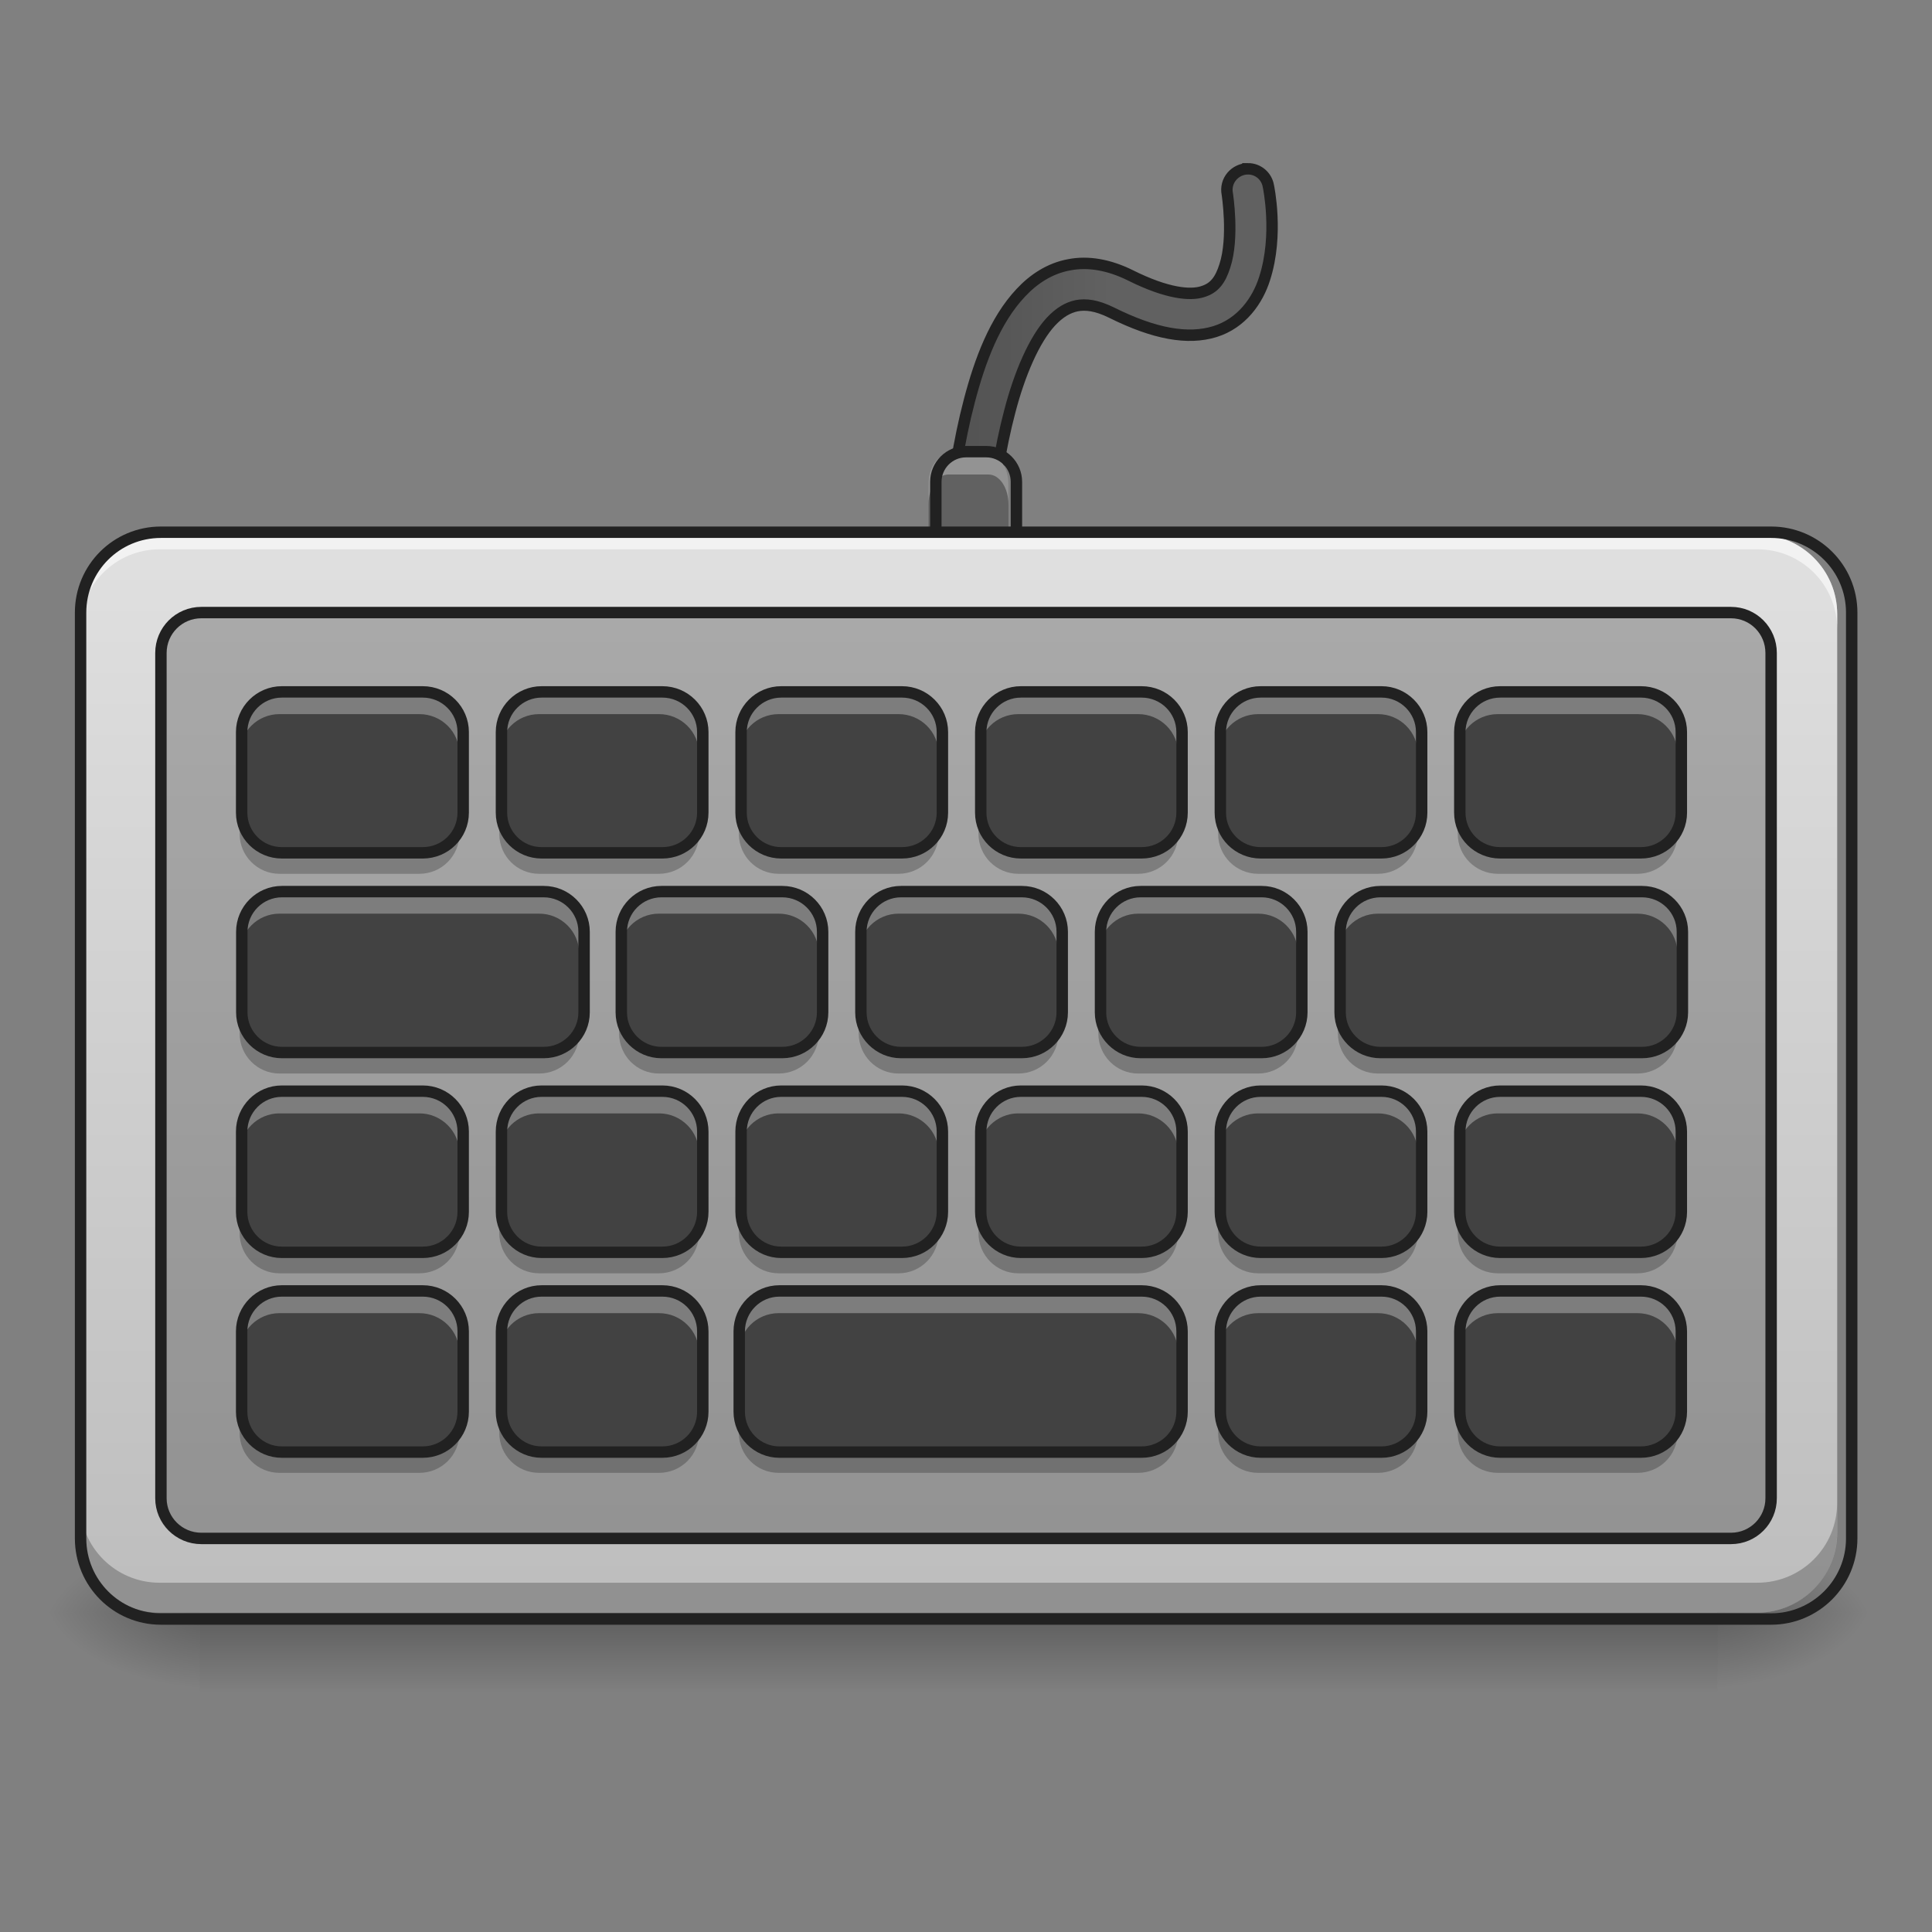 <svg height="32" viewBox="0 0 32 32" width="32" xmlns="http://www.w3.org/2000/svg" xmlns:xlink="http://www.w3.org/1999/xlink"><rect x="0" y="0" width="32" height="32" fill="#808080" stroke="none"/><linearGradient id="a" gradientUnits="userSpaceOnUse" x1="15.877" x2="15.877" y1="26.711" y2="28.034"><stop offset="0" stop-opacity=".275"/><stop offset="1" stop-opacity="0"/></linearGradient><linearGradient id="b"><stop offset="0" stop-opacity=".314"/><stop offset=".222" stop-opacity=".275"/><stop offset="1" stop-opacity="0"/></linearGradient><radialGradient id="c" cx="450.909" cy="189.579" gradientTransform="matrix(0 -.078 -.141 -0 54.777 62.272)" gradientUnits="userSpaceOnUse" r="21.167" xlink:href="#b"/><radialGradient id="d" cx="450.909" cy="189.579" gradientTransform="matrix(-0 .078 .141 0 -23.024 -8.851)" gradientUnits="userSpaceOnUse" r="21.167" xlink:href="#b"/><radialGradient id="e" cx="450.909" cy="189.579" gradientTransform="matrix(-0 -.078 .141 -0 -23.024 62.272)" gradientUnits="userSpaceOnUse" r="21.167" xlink:href="#b"/><radialGradient id="f" cx="450.909" cy="189.579" gradientTransform="matrix(0 .078 -.141 0 54.777 -8.851)" gradientUnits="userSpaceOnUse" r="21.167" xlink:href="#b"/><linearGradient id="g"><stop offset="0" stop-color="#bdbdbd"/><stop offset="1" stop-color="#e0e0e0"/></linearGradient><linearGradient id="h" gradientUnits="userSpaceOnUse" x1="248.51" x2="334.441" xlink:href="#g" y1="-113.104" y2="-113.104"/><linearGradient id="i"><stop offset="0" stop-color="#424242"/><stop offset="1" stop-color="#616161"/></linearGradient><linearGradient id="j" gradientUnits="userSpaceOnUse" x1="206.175" x2="292.108" xlink:href="#i" y1="-269.192" y2="-269.192"/><linearGradient id="k" gradientUnits="userSpaceOnUse" x1="12.641" x2="14.151" xlink:href="#i" y1="-1.073" y2="-1.073"/><linearGradient id="l" gradientUnits="userSpaceOnUse" x1="15.877" x2="15.877" xlink:href="#g" y1="26.711" y2="8.85"/><linearGradient id="m" gradientUnits="userSpaceOnUse" x1="11.577" x2="11.577" xlink:href="#i" y1="4.385" y2="1.738"/><linearGradient id="n" gradientUnits="userSpaceOnUse" x1="19.515" x2="19.515" xlink:href="#i" y1="4.385" y2="1.738"/><linearGradient id="o" gradientUnits="userSpaceOnUse" x1="15.546" x2="15.546" xlink:href="#i" y1="4.385" y2="1.738"/><linearGradient id="p" gradientUnits="userSpaceOnUse" x1="7.608" x2="7.608" xlink:href="#i" y1="4.385" y2="1.738"/><linearGradient id="q" gradientUnits="userSpaceOnUse" x1="3.638" x2="3.638" xlink:href="#i" y1="4.385" y2="1.738"/><linearGradient id="r" gradientUnits="userSpaceOnUse" x1="9.592" x2="9.592" xlink:href="#i" y1="7.692" y2="5.046"/><linearGradient id="s" gradientUnits="userSpaceOnUse" x1="13.561" x2="13.561" xlink:href="#i" y1="7.692" y2="5.046"/><linearGradient id="t" gradientUnits="userSpaceOnUse" x1="3.308" x2="3.308" xlink:href="#i" y1="7.692" y2="5.046"/><linearGradient id="u" gradientUnits="userSpaceOnUse" x1="21.499" x2="21.499" xlink:href="#i" y1="7.692" y2="5.046"/><linearGradient id="v" gradientUnits="userSpaceOnUse" x1="17.53" x2="17.53" xlink:href="#i" y1="7.692" y2="5.046"/><linearGradient id="w" gradientUnits="userSpaceOnUse" x1="23.815" x2="23.815" xlink:href="#i" y1="4.385" y2="1.738"/><linearGradient id="x" gradientUnits="userSpaceOnUse" x1="11.577" x2="11.577" xlink:href="#i" y1="11" y2="8.354"/><linearGradient id="y" gradientUnits="userSpaceOnUse" x1="19.515" x2="19.515" xlink:href="#i" y1="11" y2="8.354"/><linearGradient id="z" gradientUnits="userSpaceOnUse" x1="15.546" x2="15.546" xlink:href="#i" y1="11" y2="8.354"/><linearGradient id="A" gradientUnits="userSpaceOnUse" x1="7.608" x2="7.608" xlink:href="#i" y1="11" y2="8.354"/><linearGradient id="B" gradientUnits="userSpaceOnUse" x1="3.638" x2="3.638" xlink:href="#i" y1="11" y2="8.354"/><linearGradient id="C" gradientUnits="userSpaceOnUse" x1="23.815" x2="23.815" xlink:href="#i" y1="11" y2="8.354"/><linearGradient id="D" gradientUnits="userSpaceOnUse" x1="19.515" x2="19.515" xlink:href="#i" y1="14.307" y2="11.661"/><linearGradient id="E" gradientUnits="userSpaceOnUse" x1="15.546" x2="15.546" xlink:href="#i" y1="14.307" y2="11.661"/><linearGradient id="F" gradientUnits="userSpaceOnUse" x1="7.608" x2="7.608" xlink:href="#i" y1="14.307" y2="11.661"/><linearGradient id="G" gradientUnits="userSpaceOnUse" x1="3.638" x2="3.638" xlink:href="#i" y1="14.307" y2="11.661"/><linearGradient id="H" gradientUnits="userSpaceOnUse" x1="23.815" x2="23.815" xlink:href="#i" y1="14.307" y2="11.661"/><path d="m3.309 26.711h25.137v1.324h-25.137zm0 0" fill="url(#a)"/><path d="m28.445 26.711h2.645v-1.324h-2.645zm0 0" fill="url(#c)"/><path d="m3.309 26.711h-2.648v1.324h2.648zm0 0" fill="url(#d)"/><path d="m3.309 26.711h-2.648v-1.324h2.648zm0 0" fill="url(#e)"/><path d="m28.445 26.711h2.645v1.324h-2.645zm0 0" fill="url(#f)"/><path d="m253.976-62.827s2.875-92.116 40.746-73.181c42.308 21.123 33.372-27.372 33.372-27.372" fill="none" stroke="url(#h)" stroke-linecap="round" stroke-width="10.975" transform="matrix(.063 0 0 .063 0 13.439)"/><path d="m328.094-168.942c-1.625 0-3.187.75-4.25 2-1.062 1.25-1.5 2.937-1.187 4.562 0 0 1.812 11.499-.625 18.936-1.187 3.75-2.75 5.874-5.874 6.812-3.125 1-9.124.625-18.998-4.312-5.562-2.75-11.061-3.75-16.123-2.75-5.062.937-9.312 3.75-12.686 7.374-6.749 7.187-10.686 17.623-13.499 28.372-5.687 21.56-6.312 44.933-6.312 44.933-.125 2.0.875 3.875 2.562 4.937 1.687 1.062 3.75 1.125 5.499.187 1.75-.937 2.875-2.812 2.875-4.75 0 0 .75-22.685 5.999-42.496 2.562-9.874 6.437-18.936 10.874-23.685 2.25-2.375 4.375-3.625 6.749-4.125 2.375-.437 5.187-.125 9.124 1.812 11.311 5.624 20.061 7.187 27.185 5 7.062-2.187 11.249-8.187 13.061-13.936 3.75-11.561 1-24.31 1-24.31-.437-2.625-2.687-4.562-5.374-4.562zm0 0" fill="url(#j)" stroke="#212121" stroke-linecap="round" stroke-width="3" transform="matrix(.063 0 0 .063 0 13.439)"/><path d="m15.711 7.527h.66c.184 0 .332.223.332.496v1.324c0 .273-.148.496-.332.496h-.66c-.184 0-.332-.223-.332-.496v-1.324c0-.273.148-.496.332-.496zm0 0" fill="url(#k)"/><path d="m15.711 7.527c-.184 0-.332.219-.332.496v.332c0-.277.148-.496.332-.496h.66c.184 0 .332.219.332.496v-.332c0-.277-.148-.496-.332-.496zm0 0" fill="#fff" fill-opacity=".314"/><path d="m253.976-94.574h5.312c4.375 0 7.937 3.562 7.937 7.937v21.185c0 4.375-3.562 7.937-7.937 7.937h-5.312c-4.375 0-7.937-3.562-7.937-7.937v-21.185c0-4.375 3.562-7.937 7.937-7.937zm0 0" fill="none" stroke="#212121" stroke-linecap="round" stroke-linejoin="round" stroke-width="3" transform="matrix(.063 0 0 .063 0 13.439)"/><path d="m2.645 8.852h26.461c.73 0 1.324.59 1.324 1.32v15.215c0 .73-.594 1.324-1.324 1.324h-26.461c-.73 0-1.32-.594-1.32-1.324v-15.215c0-.73.59-1.32 1.32-1.32zm0 0" fill="url(#l)"/><path d="m52.932-52.266h402.149c5.874 0 10.561 4.75 10.561 10.624v222.229c0 5.812-4.687 10.561-10.561 10.561h-402.149c-5.874 0-10.624-4.75-10.624-10.561v-222.229c0-5.874 4.75-10.624 10.624-10.624zm0 0" fill-opacity=".235" stroke="#212121" stroke-linecap="round" stroke-linejoin="round" stroke-width="3" transform="matrix(.063 0 0 .063 0 13.439)"/><path d="m12.898 11.496h1.984c.367 0 .664.297.664.66v1.324c0 .367-.297.66-.664.66h-1.984c-.363 0-.66-.293-.66-.66v-1.324c0-.363.297-.66.66-.66zm0 0" fill="url(#m)"/><path d="m12.898 11.496c-.367 0-.66.293-.66.66v.332c0-.367.293-.66.66-.66h1.984c.367 0 .664.293.664.66v-.332c0-.367-.297-.66-.664-.66zm0 0" fill="#fff" fill-opacity=".314"/><path d="m12.898 14.473c-.367 0-.66-.297-.66-.66v-.332c0 .367.293.66.66.66h1.984c.367 0 .664-.293.664-.66v.332c0 .363-.297.66-.664.66zm0 0" fill-opacity=".235"/><path d="m84.647-73.413h31.747c5.874 0 10.624 4.75 10.624 10.561v21.185c0 5.874-4.75 10.561-10.624 10.561h-31.747c-5.812 0-10.561-4.687-10.561-10.561v-21.185c0-5.812 4.75-10.561 10.561-10.561zm0 0" fill="none" stroke="#212121" stroke-linecap="round" stroke-linejoin="round" stroke-width="3" transform="matrix(.063 0 0 .063 7.607 16.085)"/><path d="m2.645 8.852c-.73 0-1.32.59-1.32 1.32v.25c0-.734.59-1.324 1.32-1.324h26.461c.734 0 1.324.59 1.324 1.324v-.25c0-.73-.59-1.32-1.324-1.32zm0 0" fill="#fff" fill-opacity=".588"/><path d="m1.324 24.891v.496c0 .734.59 1.324 1.32 1.324h26.461c.734 0 1.324-.59 1.324-1.324v-.496c0 .734-.59 1.324-1.324 1.324h-26.461c-.73 0-1.32-.59-1.32-1.324zm0 0" fill-opacity=".235"/><path d="m42.308-73.389h423.335c11.686 0 21.185 9.437 21.185 21.123v243.414c0 11.686-9.499 21.185-21.185 21.185h-423.335c-11.686 0-21.123-9.499-21.123-21.185v-243.414c0-11.686 9.437-21.123 21.123-21.123zm0 0" fill="none" stroke="#212121" stroke-linecap="round" stroke-linejoin="round" stroke-width="3" transform="matrix(.063 0 0 .063 0 13.439)"/><path d="m20.84 11.496h1.984c.363 0 .66.297.66.66v1.324c0 .367-.297.66-.66.66h-1.984c-.367 0-.664-.293-.664-.66v-1.324c0-.363.297-.66.664-.66zm0 0" fill="url(#n)"/><path d="m20.84 11.496c-.367 0-.664.293-.664.66v.332c0-.367.297-.66.664-.66h1.984c.363 0 .66.293.66.66v-.332c0-.367-.297-.66-.66-.66zm0 0" fill="#fff" fill-opacity=".314"/><path d="m20.84 14.473c-.367 0-.664-.297-.664-.66v-.332c0 .367.297.66.664.66h1.984c.363 0 .66-.293.66-.66v.332c0 .363-.297.66-.66.66zm0 0" fill-opacity=".235"/><path d="m84.697-73.413h31.747c5.812 0 10.561 4.75 10.561 10.561v21.185c0 5.874-4.75 10.561-10.561 10.561h-31.747c-5.874 0-10.624-4.687-10.624-10.561v-21.185c0-5.812 4.75-10.561 10.624-10.561zm0 0" fill="none" stroke="#212121" stroke-linecap="round" stroke-linejoin="round" stroke-width="3" transform="matrix(.063 0 0 .063 15.546 16.085)"/><path d="m16.867 11.496h1.984c.367 0 .664.297.664.66v1.324c0 .367-.297.66-.664.66h-1.984c-.363 0-.66-.293-.66-.66v-1.324c0-.363.297-.66.66-.66zm0 0" fill="url(#o)"/><path d="m16.867 11.496c-.363 0-.66.293-.66.66v.332c0-.367.297-.66.66-.66h1.984c.367 0 .664.293.664.66v-.332c0-.367-.297-.66-.664-.66zm0 0" fill="#fff" fill-opacity=".314"/><path d="m16.867 14.473c-.363 0-.66-.297-.66-.66v-.332c0 .367.297.66.66.66h1.984c.367 0 .664-.293.664-.66v.332c0 .363-.297.66-.664.66zm0 0" fill-opacity=".235"/><path d="m84.641-73.413h31.747c5.874 0 10.624 4.75 10.624 10.561v21.185c0 5.874-4.75 10.561-10.624 10.561h-31.747c-5.812 0-10.561-4.687-10.561-10.561v-21.185c0-5.812 4.75-10.561 10.561-10.561zm0 0" fill="none" stroke="#212121" stroke-linecap="round" stroke-linejoin="round" stroke-width="3" transform="matrix(.063 0 0 .063 11.577 16.085)"/><path d="m8.93 11.496h1.984c.367 0 .664.297.664.66v1.324c0 .367-.297.66-.664.66h-1.984c-.363 0-.66-.293-.66-.66v-1.324c0-.363.297-.66.66-.66zm0 0" fill="url(#p)"/><path d="m8.93 11.496c-.367 0-.66.293-.66.66v.332c0-.367.293-.66.66-.66h1.984c.367 0 .664.293.664.66v-.332c0-.367-.297-.66-.664-.66zm0 0" fill="#fff" fill-opacity=".314"/><path d="m8.93 14.473c-.367 0-.66-.297-.66-.66v-.332c0 .367.293.66.66.66h1.984c.367 0 .664-.293.664-.66v.332c0 .363-.297.66-.664.66zm0 0" fill-opacity=".235"/><path d="m84.653-73.413h31.747c5.874 0 10.624 4.75 10.624 10.561v21.185c0 5.874-4.75 10.561-10.624 10.561h-31.747c-5.812 0-10.561-4.687-10.561-10.561v-21.185c0-5.812 4.75-10.561 10.561-10.561zm0 0" fill="none" stroke="#212121" stroke-linecap="round" stroke-linejoin="round" stroke-width="3" transform="matrix(.063 0 0 .063 3.638 16.085)"/><path d="m4.629 11.496h2.316c.367 0 .664.297.664.66v1.324c0 .367-.297.66-.664.66h-2.316c-.363 0-.66-.293-.66-.66v-1.324c0-.363.297-.66.66-.66zm0 0" fill="url(#q)"/><path d="m4.629 11.496c-.363 0-.66.293-.66.66v.332c0-.367.297-.66.66-.66h2.316c.367 0 .664.293.664.66v-.332c0-.367-.297-.66-.664-.66zm0 0" fill="#fff" fill-opacity=".314"/><path d="m4.629 14.473c-.363 0-.66-.297-.66-.66v-.332c0 .367.297.66.66.66h2.316c.367 0 .664-.293.664-.66v.332c0 .363-.297.66-.664.66zm0 0" fill-opacity=".235"/><path d="m79.347-73.413h37.059c5.874 0 10.624 4.75 10.624 10.561v21.185c0 5.874-4.75 10.561-10.624 10.561h-37.059c-5.812 0-10.561-4.687-10.561-10.561v-21.185c0-5.812 4.75-10.561 10.561-10.561zm0 0" fill="none" stroke="#212121" stroke-linecap="round" stroke-linejoin="round" stroke-width="3" transform="matrix(.063 0 0 .063 -.331 16.085)"/><path d="m10.914 14.805h1.984c.367 0 .664.297.664.66v1.324c0 .363-.297.66-.664.66h-1.984c-.363 0-.66-.297-.66-.66v-1.324c0-.363.297-.66.66-.66zm0 0" fill="url(#r)"/><path d="m10.914 14.805c-.367 0-.66.293-.66.66v.332c0-.367.293-.664.66-.664h1.984c.367 0 .664.297.664.664v-.332c0-.367-.297-.66-.664-.66zm0 0" fill="#fff" fill-opacity=".314"/><path d="m10.914 17.781c-.367 0-.66-.297-.66-.664v-.328c0 .367.293.66.66.66h1.984c.367 0 .664-.293.664-.66v.328c0 .367-.297.664-.664.664zm0 0" fill-opacity=".235"/><path d="m84.65-73.398h31.747c5.874 0 10.624 4.75 10.624 10.561v21.185c0 5.812-4.75 10.561-10.624 10.561h-31.747c-5.812 0-10.561-4.75-10.561-10.561v-21.185c0-5.812 4.75-10.561 10.561-10.561zm0 0" fill="none" stroke="#212121" stroke-linecap="round" stroke-linejoin="round" stroke-width="3" transform="matrix(.063 0 0 .063 5.623 19.392)"/><path d="m14.883 14.805h1.984c.367 0 .664.297.664.66v1.324c0 .363-.297.66-.664.66h-1.984c-.363 0-.66-.297-.66-.66v-1.324c0-.363.297-.66.66-.66zm0 0" fill="url(#s)"/><path d="m14.883 14.805c-.363 0-.66.293-.66.66v.332c0-.367.297-.664.66-.664h1.984c.367 0 .664.297.664.664v-.332c0-.367-.297-.66-.664-.66zm0 0" fill="#fff" fill-opacity=".314"/><path d="m14.883 17.781c-.363 0-.66-.297-.66-.664v-.328c0 .367.297.66.66.66h1.984c.367 0 .664-.293.664-.66v.328c0 .367-.297.664-.664.664zm0 0" fill-opacity=".235"/><path d="m84.644-73.398h31.747c5.874 0 10.624 4.75 10.624 10.561v21.185c0 5.812-4.75 10.561-10.624 10.561h-31.747c-5.812 0-10.561-4.75-10.561-10.561v-21.185c0-5.812 4.75-10.561 10.561-10.561zm0 0" fill="none" stroke="#212121" stroke-linecap="round" stroke-linejoin="round" stroke-width="3" transform="matrix(.063 0 0 .063 9.592 19.392)"/><path d="m4.629 14.805h4.301c.367 0 .664.297.664.66v1.324c0 .363-.297.66-.664.66h-4.301c-.363 0-.66-.297-.66-.66v-1.324c0-.363.297-.66.66-.66zm0 0" fill="url(#t)"/><path d="m4.629 14.805c-.363 0-.66.293-.66.66v.332c0-.367.297-.664.66-.664h4.301c.367 0 .664.297.664.664v-.332c0-.367-.297-.66-.664-.66zm0 0" fill="#fff" fill-opacity=".314"/><path d="m4.629 17.781c-.363 0-.66-.297-.66-.664v-.328c0 .367.297.66.66.66h4.301c.367 0 .664-.293.664-.66v.328c0 .367-.297.664-.664.664zm0 0" fill-opacity=".235"/><path d="m84.639-73.398h68.806c5.874 0 10.624 4.75 10.624 10.561v21.185c0 5.812-4.75 10.561-10.624 10.561h-68.806c-5.812 0-10.561-4.75-10.561-10.561v-21.185c0-5.812 4.75-10.561 10.561-10.561zm0 0" fill="none" stroke="#212121" stroke-linecap="round" stroke-linejoin="round" stroke-width="3" transform="matrix(.063 0 0 .063 -.662 19.392)"/><path d="m22.824 14.805h4.297c.367 0 .664.297.664.66v1.324c0 .363-.297.66-.664.66h-4.297c-.367 0-.664-.297-.664-.66v-1.324c0-.363.297-.66.664-.66zm0 0" fill="url(#u)"/><path d="m22.824 14.805c-.367 0-.664.293-.664.66v.332c0-.367.297-.664.664-.664h4.297c.367 0 .664.297.664.664v-.332c0-.367-.297-.66-.664-.66zm0 0" fill="#fff" fill-opacity=".314"/><path d="m22.824 17.781c-.367 0-.664-.297-.664-.664v-.328c0 .367.297.66.664.66h4.297c.367 0 .664-.293.664-.66v.328c0 .367-.297.664-.664.664zm0 0" fill-opacity=".235"/><path d="m84.694-73.398h68.743c5.874 0 10.624 4.75 10.624 10.561v21.185c0 5.812-4.75 10.561-10.624 10.561h-68.743c-5.874 0-10.624-4.75-10.624-10.561v-21.185c0-5.812 4.75-10.561 10.624-10.561zm0 0" fill="none" stroke="#212121" stroke-linecap="round" stroke-linejoin="round" stroke-width="3" transform="matrix(.063 0 0 .063 17.53 19.392)"/><path d="m18.852 14.805h1.988c.363 0 .66.297.66.66v1.324c0 .363-.297.66-.66.66h-1.988c-.363 0-.66-.297-.66-.66v-1.324c0-.363.297-.66.66-.66zm0 0" fill="url(#v)"/><path d="m18.852 14.805c-.363 0-.66.293-.66.66v.332c0-.367.297-.664.66-.664h1.988c.363 0 .66.297.66.664v-.332c0-.367-.297-.66-.66-.66zm0 0" fill="#fff" fill-opacity=".314"/><path d="m18.852 17.781c-.363 0-.66-.297-.66-.664v-.328c0 .367.297.66.66.66h1.988c.363 0 .66-.293.66-.66v.328c0 .367-.297.664-.66.664zm0 0" fill-opacity=".235"/><path d="m84.638-73.398h31.809c5.812 0 10.561 4.75 10.561 10.561v21.185c0 5.812-4.75 10.561-10.561 10.561h-31.809c-5.812 0-10.561-4.75-10.561-10.561v-21.185c0-5.812 4.75-10.561 10.561-10.561zm0 0" fill="none" stroke="#212121" stroke-linecap="round" stroke-linejoin="round" stroke-width="3" transform="matrix(.063 0 0 .063 13.561 19.392)"/><path d="m24.809 11.496h2.312c.367 0 .664.297.664.66v1.324c0 .367-.297.66-.664.66h-2.312c-.367 0-.664-.293-.664-.66v-1.324c0-.363.297-.66.664-.66zm0 0" fill="url(#w)"/><path d="m24.809 11.496c-.367 0-.664.293-.664.66v.332c0-.367.297-.66.664-.66h2.312c.367 0 .664.293.664.66v-.332c0-.367-.297-.66-.664-.66zm0 0" fill="#fff" fill-opacity=".314"/><path d="m24.809 14.473c-.367 0-.664-.297-.664-.66v-.332c0 .367.297.66.664.66h2.312c.367 0 .664-.293.664-.66v.332c0 .363-.297.66-.664.66zm0 0" fill-opacity=".235"/><path d="m79.4-73.413h36.996c5.874 0 10.624 4.75 10.624 10.561v21.185c0 5.874-4.75 10.561-10.624 10.561h-36.996c-5.874 0-10.624-4.687-10.624-10.561v-21.185c0-5.812 4.75-10.561 10.624-10.561zm0 0" fill="none" stroke="#212121" stroke-linecap="round" stroke-linejoin="round" stroke-width="3" transform="matrix(.063 0 0 .063 19.846 16.085)"/><path d="m12.898 18.109h1.984c.367 0 .664.297.664.664v1.32c0 .367-.297.664-.664.664h-1.984c-.363 0-.66-.297-.66-.664v-1.32c0-.367.297-.664.66-.664zm0 0" fill="url(#x)"/><path d="m12.898 18.109c-.367 0-.66.297-.66.664v.328c0-.363.293-.66.66-.66h1.984c.367 0 .664.297.664.66v-.328c0-.367-.297-.664-.664-.664zm0 0" fill="#fff" fill-opacity=".314"/><path d="m12.898 21.09c-.367 0-.66-.297-.66-.664v-.332c0 .367.293.664.66.664h1.984c.367 0 .664-.297.664-.664v.332c0 .367-.297.664-.664.664zm0 0" fill-opacity=".235"/><path d="m84.647-73.444h31.747c5.874 0 10.624 4.75 10.624 10.624v21.123c0 5.874-4.75 10.624-10.624 10.624h-31.747c-5.812 0-10.561-4.75-10.561-10.624v-21.123c0-5.874 4.75-10.624 10.561-10.624zm0 0" fill="none" stroke="#212121" stroke-linecap="round" stroke-linejoin="round" stroke-width="3" transform="matrix(.063 0 0 .063 7.607 22.7)"/><path d="m20.84 18.109h1.984c.363 0 .66.297.66.664v1.32c0 .367-.297.664-.66.664h-1.984c-.367 0-.664-.297-.664-.664v-1.32c0-.367.297-.664.664-.664zm0 0" fill="url(#y)"/><path d="m20.84 18.109c-.367 0-.664.297-.664.664v.328c0-.363.297-.66.664-.66h1.984c.363 0 .66.297.66.66v-.328c0-.367-.297-.664-.66-.664zm0 0" fill="#fff" fill-opacity=".314"/><path d="m20.84 21.09c-.367 0-.664-.297-.664-.664v-.332c0 .367.297.664.664.664h1.984c.363 0 .66-.297.66-.664v.332c0 .367-.297.664-.66.664zm0 0" fill-opacity=".235"/><path d="m84.697-73.444h31.747c5.812 0 10.561 4.75 10.561 10.624v21.123c0 5.874-4.75 10.624-10.561 10.624h-31.747c-5.874 0-10.624-4.75-10.624-10.624v-21.123c0-5.874 4.75-10.624 10.624-10.624zm0 0" fill="none" stroke="#212121" stroke-linecap="round" stroke-linejoin="round" stroke-width="3" transform="matrix(.063 0 0 .063 15.546 22.7)"/><path d="m16.867 18.109h1.984c.367 0 .664.297.664.664v1.32c0 .367-.297.664-.664.664h-1.984c-.363 0-.66-.297-.66-.664v-1.32c0-.367.297-.664.66-.664zm0 0" fill="url(#z)"/><path d="m16.867 18.109c-.363 0-.66.297-.66.664v.328c0-.363.297-.66.66-.66h1.984c.367 0 .664.297.664.66v-.328c0-.367-.297-.664-.664-.664zm0 0" fill="#fff" fill-opacity=".314"/><path d="m16.867 21.09c-.363 0-.66-.297-.66-.664v-.332c0 .367.297.664.66.664h1.984c.367 0 .664-.297.664-.664v.332c0 .367-.297.664-.664.664zm0 0" fill-opacity=".235"/><path d="m84.641-73.444h31.747c5.874 0 10.624 4.75 10.624 10.624v21.123c0 5.874-4.75 10.624-10.624 10.624h-31.747c-5.812 0-10.561-4.75-10.561-10.624v-21.123c0-5.874 4.75-10.624 10.561-10.624zm0 0" fill="none" stroke="#212121" stroke-linecap="round" stroke-linejoin="round" stroke-width="3" transform="matrix(.063 0 0 .063 11.577 22.7)"/><path d="m8.93 18.109h1.984c.367 0 .664.297.664.664v1.32c0 .367-.297.664-.664.664h-1.984c-.363 0-.66-.297-.66-.664v-1.32c0-.367.297-.664.66-.664zm0 0" fill="url(#A)"/><path d="m8.93 18.109c-.367 0-.66.297-.66.664v.328c0-.363.293-.66.66-.66h1.984c.367 0 .664.297.664.66v-.328c0-.367-.297-.664-.664-.664zm0 0" fill="#fff" fill-opacity=".314"/><path d="m8.93 21.09c-.367 0-.66-.297-.66-.664v-.332c0 .367.293.664.66.664h1.984c.367 0 .664-.297.664-.664v.332c0 .367-.297.664-.664.664zm0 0" fill-opacity=".235"/><path d="m84.653-73.444h31.747c5.874 0 10.624 4.75 10.624 10.624v21.123c0 5.874-4.75 10.624-10.624 10.624h-31.747c-5.812 0-10.561-4.75-10.561-10.624v-21.123c0-5.874 4.75-10.624 10.561-10.624zm0 0" fill="none" stroke="#212121" stroke-linecap="round" stroke-linejoin="round" stroke-width="3" transform="matrix(.063 0 0 .063 3.638 22.7)"/><path d="m4.629 18.109h2.316c.367 0 .664.297.664.664v1.32c0 .367-.297.664-.664.664h-2.316c-.363 0-.66-.297-.66-.664v-1.32c0-.367.297-.664.66-.664zm0 0" fill="url(#B)"/><path d="m4.629 18.109c-.363 0-.66.297-.66.664v.328c0-.363.297-.66.66-.66h2.316c.367 0 .664.297.664.66v-.328c0-.367-.297-.664-.664-.664zm0 0" fill="#fff" fill-opacity=".314"/><path d="m4.629 21.09c-.363 0-.66-.297-.66-.664v-.332c0 .367.297.664.66.664h2.316c.367 0 .664-.297.664-.664v.332c0 .367-.297.664-.664.664zm0 0" fill-opacity=".235"/><path d="m79.347-73.444h37.059c5.874 0 10.624 4.75 10.624 10.624v21.123c0 5.874-4.75 10.624-10.624 10.624h-37.059c-5.812 0-10.561-4.75-10.561-10.624v-21.123c0-5.874 4.75-10.624 10.561-10.624zm0 0" fill="none" stroke="#212121" stroke-linecap="round" stroke-linejoin="round" stroke-width="3" transform="matrix(.063 0 0 .063 -.331 22.7)"/><path d="m24.809 18.109h2.312c.367 0 .664.297.664.664v1.32c0 .367-.297.664-.664.664h-2.312c-.367 0-.664-.297-.664-.664v-1.32c0-.367.297-.664.664-.664zm0 0" fill="url(#C)"/><path d="m24.809 18.109c-.367 0-.664.297-.664.664v.328c0-.363.297-.66.664-.66h2.312c.367 0 .664.297.664.66v-.328c0-.367-.297-.664-.664-.664zm0 0" fill="#fff" fill-opacity=".314"/><path d="m24.809 21.09c-.367 0-.664-.297-.664-.664v-.332c0 .367.297.664.664.664h2.312c.367 0 .664-.297.664-.664v.332c0 .367-.297.664-.664.664zm0 0" fill-opacity=".235"/><path d="m79.4-73.444h36.996c5.874 0 10.624 4.75 10.624 10.624v21.123c0 5.874-4.75 10.624-10.624 10.624h-36.996c-5.874 0-10.624-4.75-10.624-10.624v-21.123c0-5.874 4.75-10.624 10.624-10.624zm0 0" fill="none" stroke="#212121" stroke-linecap="round" stroke-linejoin="round" stroke-width="3" transform="matrix(.063 0 0 .063 19.846 22.7)"/><path d="m20.84 21.418h1.984c.363 0 .66.297.66.664v1.32c0 .367-.297.664-.66.664h-1.984c-.367 0-.664-.297-.664-.664v-1.32c0-.367.297-.664.664-.664zm0 0" fill="url(#D)"/><path d="m20.84 21.418c-.367 0-.664.297-.664.664v.328c0-.367.297-.66.664-.66h1.984c.363 0 .66.293.66.66v-.328c0-.367-.297-.664-.66-.664zm0 0" fill="#fff" fill-opacity=".314"/><path d="m20.84 24.395c-.367 0-.664-.293-.664-.66v-.332c0 .367.297.664.664.664h1.984c.363 0 .66-.297.66-.664v.332c0 .367-.297.66-.66.66zm0 0" fill-opacity=".235"/><path d="m84.697-73.429h31.747c5.812 0 10.561 4.75 10.561 10.624v21.123c0 5.874-4.75 10.624-10.561 10.624h-31.747c-5.874 0-10.624-4.75-10.624-10.624v-21.123c0-5.874 4.75-10.624 10.624-10.624zm0 0" fill="none" stroke="#212121" stroke-linecap="round" stroke-linejoin="round" stroke-width="3" transform="matrix(.063 0 0 .063 15.546 26.008)"/><path d="m12.898 21.418h5.953c.367 0 .664.297.664.664v1.32c0 .367-.297.664-.664.664h-5.953c-.363 0-.66-.297-.66-.664v-1.32c0-.367.297-.664.66-.664zm0 0" fill="url(#E)"/><path d="m12.898 21.418c-.367 0-.66.297-.66.664v.328c0-.367.293-.66.66-.66h5.953c.367 0 .664.293.664.66v-.328c0-.367-.297-.664-.664-.664zm0 0" fill="#fff" fill-opacity=".314"/><path d="m12.898 24.395c-.367 0-.66-.293-.66-.66v-.332c0 .367.293.664.66.664h5.953c.367 0 .664-.297.664-.664v.332c0 .367-.297.66-.664.66zm0 0" fill-opacity=".235"/><path d="m21.147-73.429h95.241c5.874 0 10.624 4.75 10.624 10.624v21.123c0 5.874-4.75 10.624-10.624 10.624h-95.241c-5.812 0-10.561-4.75-10.561-10.624v-21.123c0-5.874 4.75-10.624 10.561-10.624zm0 0" fill="none" stroke="#212121" stroke-linecap="round" stroke-linejoin="round" stroke-width="3" transform="matrix(.063 0 0 .063 11.577 26.008)"/><path d="m8.93 21.418h1.984c.367 0 .664.297.664.664v1.32c0 .367-.297.664-.664.664h-1.984c-.363 0-.66-.297-.66-.664v-1.32c0-.367.297-.664.66-.664zm0 0" fill="url(#F)"/><path d="m8.93 21.418c-.367 0-.66.297-.66.664v.328c0-.367.293-.66.66-.66h1.984c.367 0 .664.293.664.66v-.328c0-.367-.297-.664-.664-.664zm0 0" fill="#fff" fill-opacity=".314"/><path d="m8.93 24.395c-.367 0-.66-.293-.66-.66v-.332c0 .367.293.664.66.664h1.984c.367 0 .664-.297.664-.664v.332c0 .367-.297.66-.664.66zm0 0" fill-opacity=".235"/><path d="m84.653-73.429h31.747c5.874 0 10.624 4.75 10.624 10.624v21.123c0 5.874-4.75 10.624-10.624 10.624h-31.747c-5.812 0-10.561-4.75-10.561-10.624v-21.123c0-5.874 4.75-10.624 10.561-10.624zm0 0" fill="none" stroke="#212121" stroke-linecap="round" stroke-linejoin="round" stroke-width="3" transform="matrix(.063 0 0 .063 3.638 26.008)"/><path d="m4.629 21.418h2.316c.367 0 .664.297.664.664v1.32c0 .367-.297.664-.664.664h-2.316c-.363 0-.66-.297-.66-.664v-1.32c0-.367.297-.664.66-.664zm0 0" fill="url(#G)"/><path d="m4.629 21.418c-.363 0-.66.297-.66.664v.328c0-.367.297-.66.66-.66h2.316c.367 0 .664.293.664.66v-.328c0-.367-.297-.664-.664-.664zm0 0" fill="#fff" fill-opacity=".314"/><path d="m4.629 24.395c-.363 0-.66-.293-.66-.66v-.332c0 .367.297.664.66.664h2.316c.367 0 .664-.297.664-.664v.332c0 .367-.297.66-.664.66zm0 0" fill-opacity=".235"/><path d="m79.347-73.429h37.059c5.874 0 10.624 4.75 10.624 10.624v21.123c0 5.874-4.75 10.624-10.624 10.624h-37.059c-5.812 0-10.561-4.75-10.561-10.624v-21.123c0-5.874 4.75-10.624 10.561-10.624zm0 0" fill="none" stroke="#212121" stroke-linecap="round" stroke-linejoin="round" stroke-width="3" transform="matrix(.063 0 0 .063 -.331 26.008)"/><path d="m24.809 21.418h2.312c.367 0 .664.297.664.664v1.32c0 .367-.297.664-.664.664h-2.312c-.367 0-.664-.297-.664-.664v-1.32c0-.367.297-.664.664-.664zm0 0" fill="url(#H)"/><path d="m24.809 21.418c-.367 0-.664.297-.664.664v.328c0-.367.297-.66.664-.66h2.312c.367 0 .664.293.664.66v-.328c0-.367-.297-.664-.664-.664zm0 0" fill="#fff" fill-opacity=".314"/><path d="m24.809 24.395c-.367 0-.664-.293-.664-.66v-.332c0 .367.297.664.664.664h2.312c.367 0 .664-.297.664-.664v.332c0 .367-.297.66-.664.66zm0 0" fill-opacity=".235"/><path d="m79.4-73.429h36.996c5.874 0 10.624 4.75 10.624 10.624v21.123c0 5.874-4.75 10.624-10.624 10.624h-36.996c-5.874 0-10.624-4.75-10.624-10.624v-21.123c0-5.874 4.75-10.624 10.624-10.624zm0 0" fill="none" stroke="#212121" stroke-linecap="round" stroke-linejoin="round" stroke-width="3" transform="matrix(.063 0 0 .063 19.846 26.008)"/></svg>